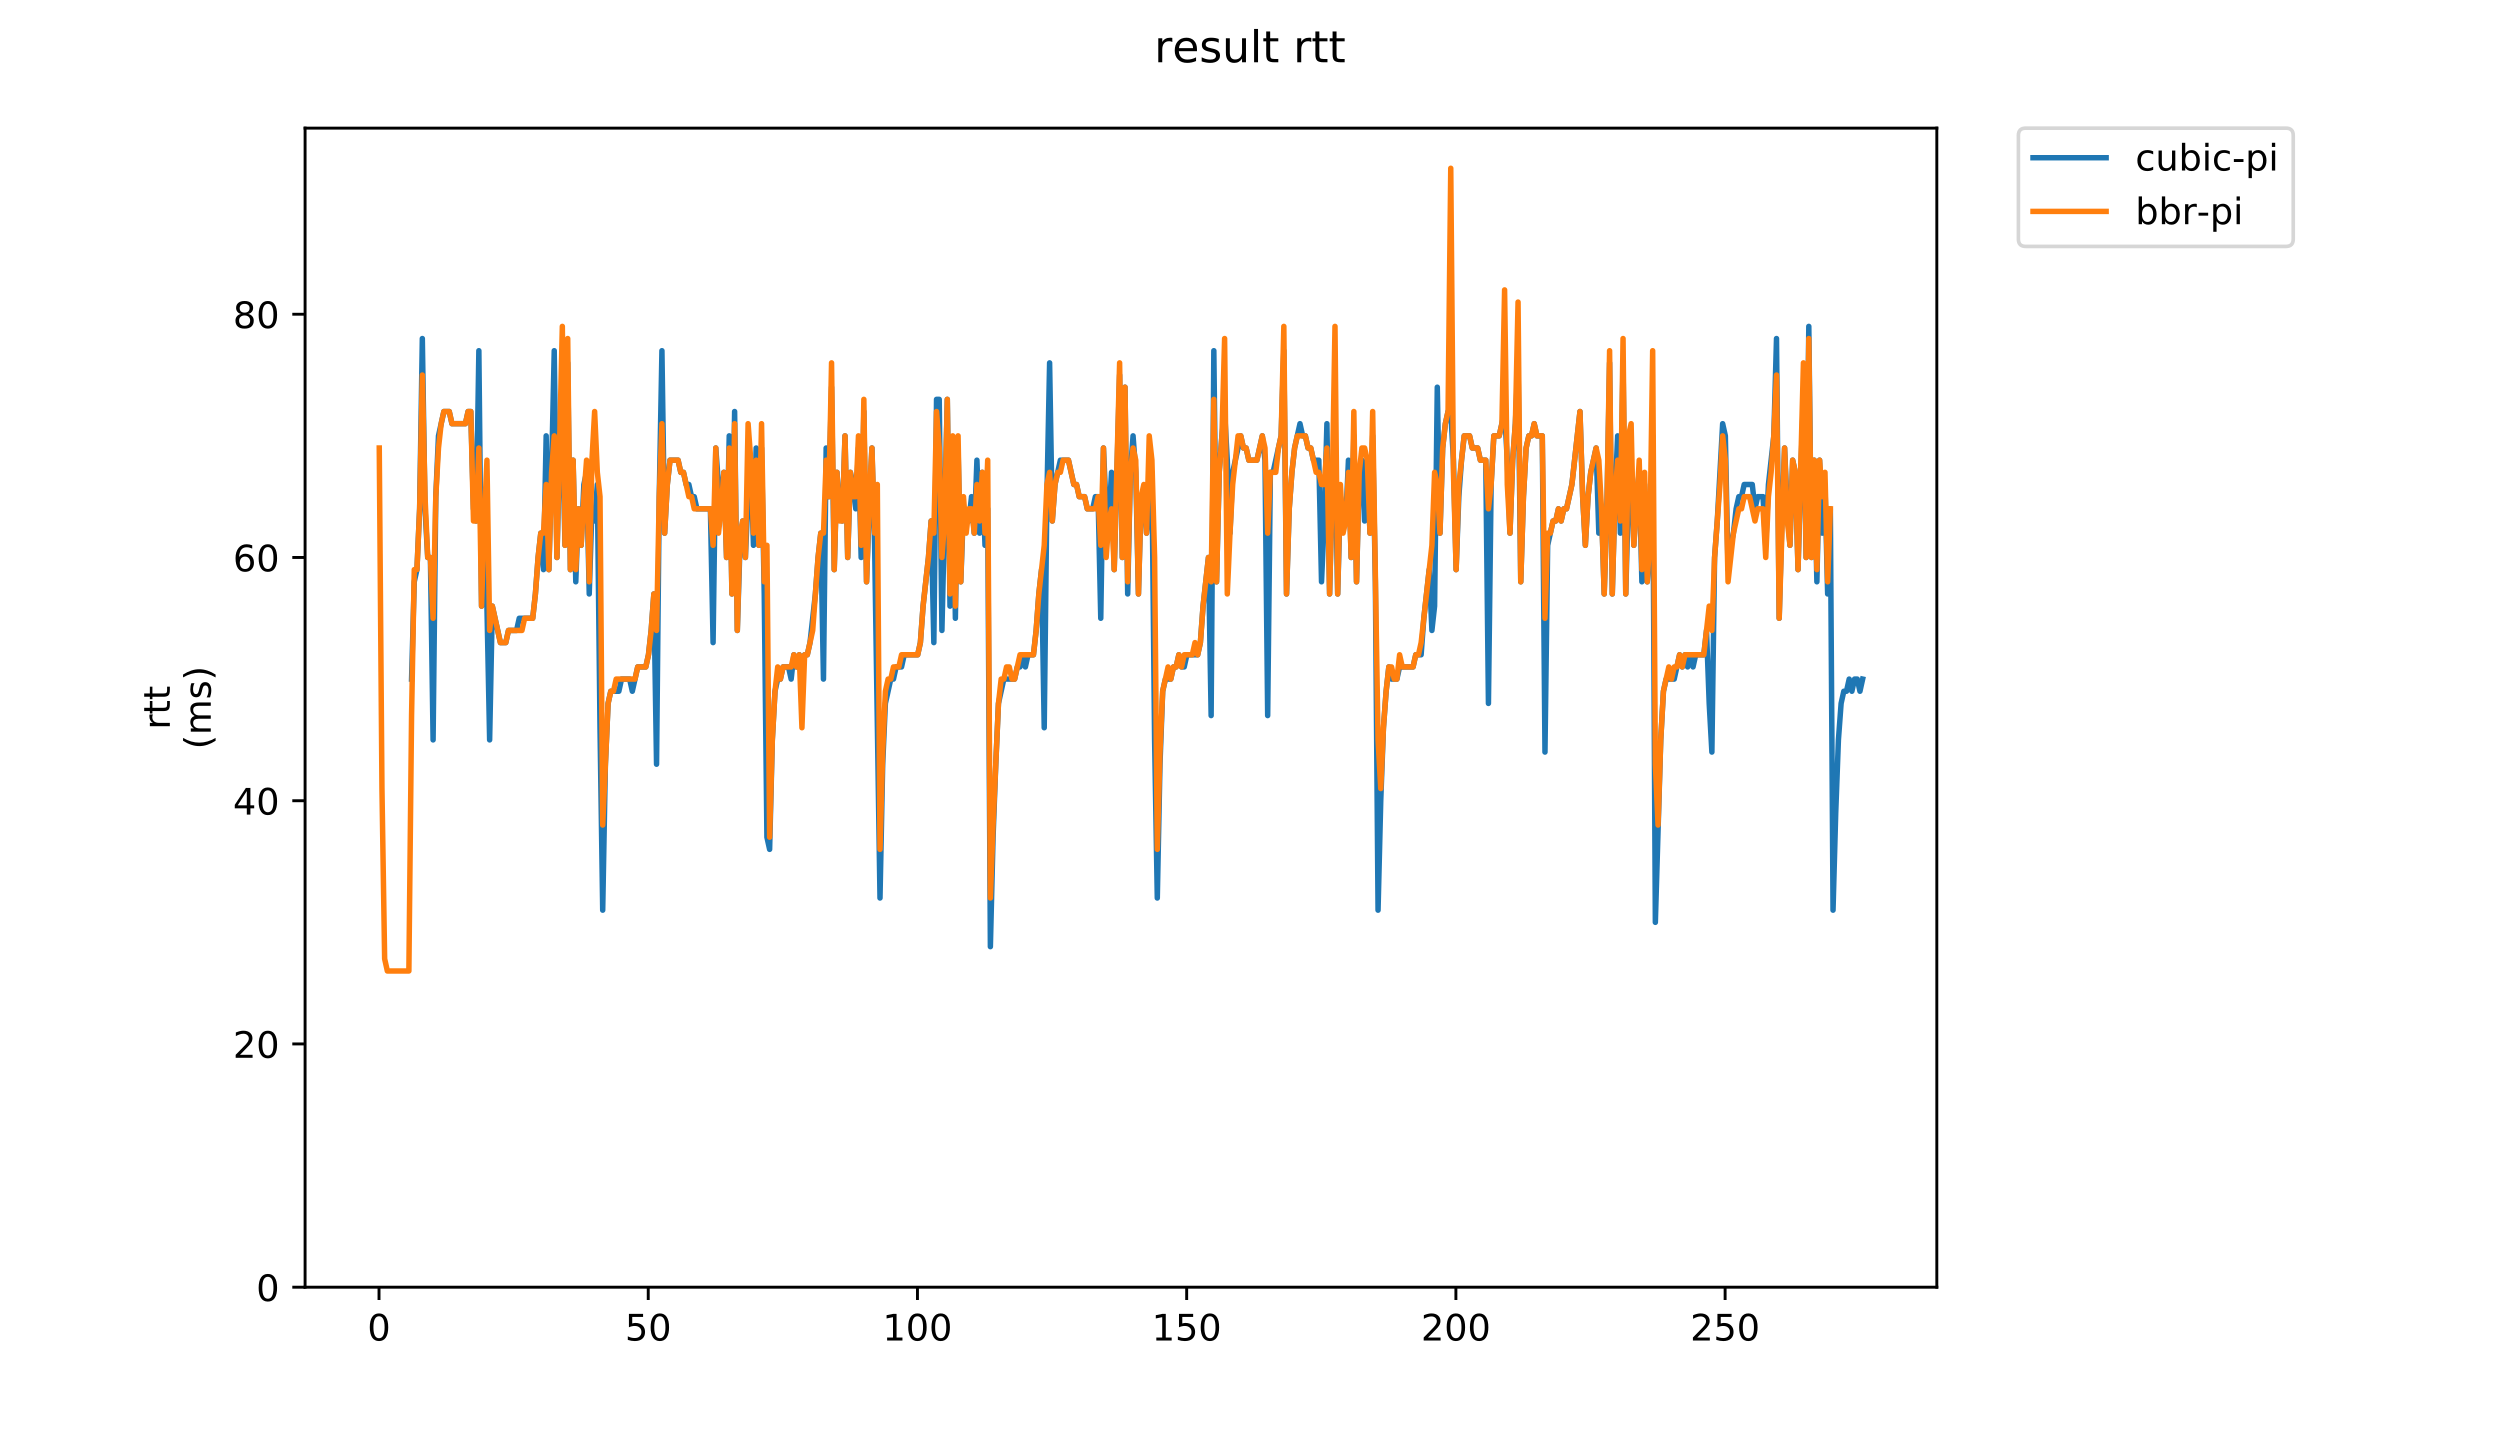 <?xml version="1.0" encoding="utf-8" standalone="no"?>
<!DOCTYPE svg PUBLIC "-//W3C//DTD SVG 1.1//EN"
  "http://www.w3.org/Graphics/SVG/1.1/DTD/svg11.dtd">
<!-- Created with matplotlib (https://matplotlib.org/) -->
<svg height="396pt" version="1.1" viewBox="0 0 684 396" width="684pt" xmlns="http://www.w3.org/2000/svg" xmlns:xlink="http://www.w3.org/1999/xlink">
 <defs>
  <style type="text/css">
*{stroke-linecap:butt;stroke-linejoin:round;}
  </style>
 </defs>
 <g id="figure_1">
  <g id="patch_1">
   <path d="M 0 396 
L 684 396 
L 684 0 
L 0 0 
z
" style="fill:#ffffff;"/>
  </g>
  <g id="axes_1">
   <g id="patch_2">
    <path d="M 83.472 352.174 
L 529.913 352.174 
L 529.913 35.062 
L 83.472 35.062 
z
" style="fill:#ffffff;"/>
   </g>
   <g id="matplotlib.axis_1">
    <g id="xtick_1">
     <g id="line2d_1">
      <defs>
       <path d="M 0 0 
L 0 3.5 
" id="mae4fe74274" style="stroke:#000000;stroke-width:0.8;"/>
      </defs>
      <g>
       <use style="stroke:#000000;stroke-width:0.8;" x="103.699" xlink:href="#mae4fe74274" y="352.174"/>
      </g>
     </g>
     <g id="text_1">
      <!-- 0 -->
      <defs>
       <path d="M 31.781 66.406 
Q 24.172 66.406 20.328 58.906 
Q 16.5 51.422 16.5 36.375 
Q 16.5 21.391 20.328 13.891 
Q 24.172 6.391 31.781 6.391 
Q 39.453 6.391 43.281 13.891 
Q 47.125 21.391 47.125 36.375 
Q 47.125 51.422 43.281 58.906 
Q 39.453 66.406 31.781 66.406 
z
M 31.781 74.219 
Q 44.047 74.219 50.516 64.516 
Q 56.984 54.828 56.984 36.375 
Q 56.984 17.969 50.516 8.266 
Q 44.047 -1.422 31.781 -1.422 
Q 19.531 -1.422 13.062 8.266 
Q 6.594 17.969 6.594 36.375 
Q 6.594 54.828 13.062 64.516 
Q 19.531 74.219 31.781 74.219 
z
" id="DejaVuSans-48"/>
      </defs>
      <g transform="translate(100.518 366.773)scale(0.1 -0.1)">
       <use xlink:href="#DejaVuSans-48"/>
      </g>
     </g>
    </g>
    <g id="xtick_2">
     <g id="line2d_2">
      <g>
       <use style="stroke:#000000;stroke-width:0.8;" x="177.357" xlink:href="#mae4fe74274" y="352.174"/>
      </g>
     </g>
     <g id="text_2">
      <!-- 50 -->
      <defs>
       <path d="M 10.797 72.906 
L 49.516 72.906 
L 49.516 64.594 
L 19.828 64.594 
L 19.828 46.734 
Q 21.969 47.469 24.109 47.828 
Q 26.266 48.188 28.422 48.188 
Q 40.625 48.188 47.75 41.5 
Q 54.891 34.812 54.891 23.391 
Q 54.891 11.625 47.562 5.094 
Q 40.234 -1.422 26.906 -1.422 
Q 22.312 -1.422 17.547 -0.641 
Q 12.797 0.141 7.719 1.703 
L 7.719 11.625 
Q 12.109 9.234 16.797 8.062 
Q 21.484 6.891 26.703 6.891 
Q 35.156 6.891 40.078 11.328 
Q 45.016 15.766 45.016 23.391 
Q 45.016 31 40.078 35.438 
Q 35.156 39.891 26.703 39.891 
Q 22.75 39.891 18.812 39.016 
Q 14.891 38.141 10.797 36.281 
z
" id="DejaVuSans-53"/>
      </defs>
      <g transform="translate(170.995 366.773)scale(0.1 -0.1)">
       <use xlink:href="#DejaVuSans-53"/>
       <use x="63.623" xlink:href="#DejaVuSans-48"/>
      </g>
     </g>
    </g>
    <g id="xtick_3">
     <g id="line2d_3">
      <g>
       <use style="stroke:#000000;stroke-width:0.8;" x="251.016" xlink:href="#mae4fe74274" y="352.174"/>
      </g>
     </g>
     <g id="text_3">
      <!-- 100 -->
      <defs>
       <path d="M 12.406 8.297 
L 28.516 8.297 
L 28.516 63.922 
L 10.984 60.406 
L 10.984 69.391 
L 28.422 72.906 
L 38.281 72.906 
L 38.281 8.297 
L 54.391 8.297 
L 54.391 0 
L 12.406 0 
z
" id="DejaVuSans-49"/>
      </defs>
      <g transform="translate(241.472 366.773)scale(0.1 -0.1)">
       <use xlink:href="#DejaVuSans-49"/>
       <use x="63.623" xlink:href="#DejaVuSans-48"/>
       <use x="127.246" xlink:href="#DejaVuSans-48"/>
      </g>
     </g>
    </g>
    <g id="xtick_4">
     <g id="line2d_4">
      <g>
       <use style="stroke:#000000;stroke-width:0.8;" x="324.674" xlink:href="#mae4fe74274" y="352.174"/>
      </g>
     </g>
     <g id="text_4">
      <!-- 150 -->
      <g transform="translate(315.13 366.773)scale(0.1 -0.1)">
       <use xlink:href="#DejaVuSans-49"/>
       <use x="63.623" xlink:href="#DejaVuSans-53"/>
       <use x="127.246" xlink:href="#DejaVuSans-48"/>
      </g>
     </g>
    </g>
    <g id="xtick_5">
     <g id="line2d_5">
      <g>
       <use style="stroke:#000000;stroke-width:0.8;" x="398.333" xlink:href="#mae4fe74274" y="352.174"/>
      </g>
     </g>
     <g id="text_5">
      <!-- 200 -->
      <defs>
       <path d="M 19.188 8.297 
L 53.609 8.297 
L 53.609 0 
L 7.328 0 
L 7.328 8.297 
Q 12.938 14.109 22.625 23.891 
Q 32.328 33.688 34.812 36.531 
Q 39.547 41.844 41.422 45.531 
Q 43.312 49.219 43.312 52.781 
Q 43.312 58.594 39.234 62.25 
Q 35.156 65.922 28.609 65.922 
Q 23.969 65.922 18.812 64.312 
Q 13.672 62.703 7.812 59.422 
L 7.812 69.391 
Q 13.766 71.781 18.938 73 
Q 24.125 74.219 28.422 74.219 
Q 39.75 74.219 46.484 68.547 
Q 53.219 62.891 53.219 53.422 
Q 53.219 48.922 51.531 44.891 
Q 49.859 40.875 45.406 35.406 
Q 44.188 33.984 37.641 27.219 
Q 31.109 20.453 19.188 8.297 
z
" id="DejaVuSans-50"/>
      </defs>
      <g transform="translate(388.789 366.773)scale(0.1 -0.1)">
       <use xlink:href="#DejaVuSans-50"/>
       <use x="63.623" xlink:href="#DejaVuSans-48"/>
       <use x="127.246" xlink:href="#DejaVuSans-48"/>
      </g>
     </g>
    </g>
    <g id="xtick_6">
     <g id="line2d_6">
      <g>
       <use style="stroke:#000000;stroke-width:0.8;" x="471.991" xlink:href="#mae4fe74274" y="352.174"/>
      </g>
     </g>
     <g id="text_6">
      <!-- 250 -->
      <g transform="translate(462.447 366.773)scale(0.1 -0.1)">
       <use xlink:href="#DejaVuSans-50"/>
       <use x="63.623" xlink:href="#DejaVuSans-53"/>
       <use x="127.246" xlink:href="#DejaVuSans-48"/>
      </g>
     </g>
    </g>
   </g>
   <g id="matplotlib.axis_2">
    <g id="ytick_1">
     <g id="line2d_7">
      <defs>
       <path d="M 0 0 
L -3.5 0 
" id="m8445b4bac5" style="stroke:#000000;stroke-width:0.8;"/>
      </defs>
      <g>
       <use style="stroke:#000000;stroke-width:0.8;" x="83.472" xlink:href="#m8445b4bac5" y="352.174"/>
      </g>
     </g>
     <g id="text_7">
      <!-- 0 -->
      <g transform="translate(70.11 355.973)scale(0.1 -0.1)">
       <use xlink:href="#DejaVuSans-48"/>
      </g>
     </g>
    </g>
    <g id="ytick_2">
     <g id="line2d_8">
      <g>
       <use style="stroke:#000000;stroke-width:0.8;" x="83.472" xlink:href="#m8445b4bac5" y="285.624"/>
      </g>
     </g>
     <g id="text_8">
      <!-- 20 -->
      <g transform="translate(63.747 289.423)scale(0.1 -0.1)">
       <use xlink:href="#DejaVuSans-50"/>
       <use x="63.623" xlink:href="#DejaVuSans-48"/>
      </g>
     </g>
    </g>
    <g id="ytick_3">
     <g id="line2d_9">
      <g>
       <use style="stroke:#000000;stroke-width:0.8;" x="83.472" xlink:href="#m8445b4bac5" y="219.074"/>
      </g>
     </g>
     <g id="text_9">
      <!-- 40 -->
      <defs>
       <path d="M 37.797 64.312 
L 12.891 25.391 
L 37.797 25.391 
z
M 35.203 72.906 
L 47.609 72.906 
L 47.609 25.391 
L 58.016 25.391 
L 58.016 17.188 
L 47.609 17.188 
L 47.609 0 
L 37.797 0 
L 37.797 17.188 
L 4.891 17.188 
L 4.891 26.703 
z
" id="DejaVuSans-52"/>
      </defs>
      <g transform="translate(63.747 222.873)scale(0.1 -0.1)">
       <use xlink:href="#DejaVuSans-52"/>
       <use x="63.623" xlink:href="#DejaVuSans-48"/>
      </g>
     </g>
    </g>
    <g id="ytick_4">
     <g id="line2d_10">
      <g>
       <use style="stroke:#000000;stroke-width:0.8;" x="83.472" xlink:href="#m8445b4bac5" y="152.524"/>
      </g>
     </g>
     <g id="text_10">
      <!-- 60 -->
      <defs>
       <path d="M 33.016 40.375 
Q 26.375 40.375 22.484 35.828 
Q 18.609 31.297 18.609 23.391 
Q 18.609 15.531 22.484 10.953 
Q 26.375 6.391 33.016 6.391 
Q 39.656 6.391 43.531 10.953 
Q 47.406 15.531 47.406 23.391 
Q 47.406 31.297 43.531 35.828 
Q 39.656 40.375 33.016 40.375 
z
M 52.594 71.297 
L 52.594 62.312 
Q 48.875 64.062 45.094 64.984 
Q 41.312 65.922 37.594 65.922 
Q 27.828 65.922 22.672 59.328 
Q 17.531 52.734 16.797 39.406 
Q 19.672 43.656 24.016 45.922 
Q 28.375 48.188 33.594 48.188 
Q 44.578 48.188 50.953 41.516 
Q 57.328 34.859 57.328 23.391 
Q 57.328 12.156 50.688 5.359 
Q 44.047 -1.422 33.016 -1.422 
Q 20.359 -1.422 13.672 8.266 
Q 6.984 17.969 6.984 36.375 
Q 6.984 53.656 15.188 63.938 
Q 23.391 74.219 37.203 74.219 
Q 40.922 74.219 44.703 73.484 
Q 48.484 72.75 52.594 71.297 
z
" id="DejaVuSans-54"/>
      </defs>
      <g transform="translate(63.747 156.323)scale(0.1 -0.1)">
       <use xlink:href="#DejaVuSans-54"/>
       <use x="63.623" xlink:href="#DejaVuSans-48"/>
      </g>
     </g>
    </g>
    <g id="ytick_5">
     <g id="line2d_11">
      <g>
       <use style="stroke:#000000;stroke-width:0.8;" x="83.472" xlink:href="#m8445b4bac5" y="85.973"/>
      </g>
     </g>
     <g id="text_11">
      <!-- 80 -->
      <defs>
       <path d="M 31.781 34.625 
Q 24.75 34.625 20.719 30.859 
Q 16.703 27.094 16.703 20.516 
Q 16.703 13.922 20.719 10.156 
Q 24.75 6.391 31.781 6.391 
Q 38.812 6.391 42.859 10.172 
Q 46.922 13.969 46.922 20.516 
Q 46.922 27.094 42.891 30.859 
Q 38.875 34.625 31.781 34.625 
z
M 21.922 38.812 
Q 15.578 40.375 12.031 44.719 
Q 8.5 49.078 8.5 55.328 
Q 8.5 64.062 14.719 69.141 
Q 20.953 74.219 31.781 74.219 
Q 42.672 74.219 48.875 69.141 
Q 55.078 64.062 55.078 55.328 
Q 55.078 49.078 51.531 44.719 
Q 48 40.375 41.703 38.812 
Q 48.828 37.156 52.797 32.312 
Q 56.781 27.484 56.781 20.516 
Q 56.781 9.906 50.312 4.234 
Q 43.844 -1.422 31.781 -1.422 
Q 19.734 -1.422 13.25 4.234 
Q 6.781 9.906 6.781 20.516 
Q 6.781 27.484 10.781 32.312 
Q 14.797 37.156 21.922 38.812 
z
M 18.312 54.391 
Q 18.312 48.734 21.844 45.562 
Q 25.391 42.391 31.781 42.391 
Q 38.141 42.391 41.719 45.562 
Q 45.312 48.734 45.312 54.391 
Q 45.312 60.062 41.719 63.234 
Q 38.141 66.406 31.781 66.406 
Q 25.391 66.406 21.844 63.234 
Q 18.312 60.062 18.312 54.391 
z
" id="DejaVuSans-56"/>
      </defs>
      <g transform="translate(63.747 89.773)scale(0.1 -0.1)">
       <use xlink:href="#DejaVuSans-56"/>
       <use x="63.623" xlink:href="#DejaVuSans-48"/>
      </g>
     </g>
    </g>
    <g id="text_12">
     <!-- rtt -->
     <defs>
      <path d="M 41.109 46.297 
Q 39.594 47.172 37.812 47.578 
Q 36.031 48 33.891 48 
Q 26.266 48 22.188 43.047 
Q 18.109 38.094 18.109 28.812 
L 18.109 0 
L 9.078 0 
L 9.078 54.688 
L 18.109 54.688 
L 18.109 46.188 
Q 20.953 51.172 25.484 53.578 
Q 30.031 56 36.531 56 
Q 37.453 56 38.578 55.875 
Q 39.703 55.766 41.062 55.516 
z
" id="DejaVuSans-114"/>
      <path d="M 18.312 70.219 
L 18.312 54.688 
L 36.812 54.688 
L 36.812 47.703 
L 18.312 47.703 
L 18.312 18.016 
Q 18.312 11.328 20.141 9.422 
Q 21.969 7.516 27.594 7.516 
L 36.812 7.516 
L 36.812 0 
L 27.594 0 
Q 17.188 0 13.234 3.875 
Q 9.281 7.766 9.281 18.016 
L 9.281 47.703 
L 2.688 47.703 
L 2.688 54.688 
L 9.281 54.688 
L 9.281 70.219 
z
" id="DejaVuSans-116"/>
     </defs>
     <g transform="translate(46.47 199.594)rotate(-90)scale(0.1 -0.1)">
      <use xlink:href="#DejaVuSans-114"/>
      <use x="41.113" xlink:href="#DejaVuSans-116"/>
      <use x="80.322" xlink:href="#DejaVuSans-116"/>
     </g>
     <!-- (ms) -->
     <defs>
      <path d="M 31 75.875 
Q 24.469 64.656 21.281 53.656 
Q 18.109 42.672 18.109 31.391 
Q 18.109 20.125 21.312 9.062 
Q 24.516 -2 31 -13.188 
L 23.188 -13.188 
Q 15.875 -1.703 12.234 9.375 
Q 8.594 20.453 8.594 31.391 
Q 8.594 42.281 12.203 53.312 
Q 15.828 64.359 23.188 75.875 
z
" id="DejaVuSans-40"/>
      <path d="M 52 44.188 
Q 55.375 50.25 60.062 53.125 
Q 64.75 56 71.094 56 
Q 79.641 56 84.281 50.016 
Q 88.922 44.047 88.922 33.016 
L 88.922 0 
L 79.891 0 
L 79.891 32.719 
Q 79.891 40.578 77.094 44.375 
Q 74.312 48.188 68.609 48.188 
Q 61.625 48.188 57.562 43.547 
Q 53.516 38.922 53.516 30.906 
L 53.516 0 
L 44.484 0 
L 44.484 32.719 
Q 44.484 40.625 41.703 44.406 
Q 38.922 48.188 33.109 48.188 
Q 26.219 48.188 22.156 43.531 
Q 18.109 38.875 18.109 30.906 
L 18.109 0 
L 9.078 0 
L 9.078 54.688 
L 18.109 54.688 
L 18.109 46.188 
Q 21.188 51.219 25.484 53.609 
Q 29.781 56 35.688 56 
Q 41.656 56 45.828 52.969 
Q 50 49.953 52 44.188 
z
" id="DejaVuSans-109"/>
      <path d="M 44.281 53.078 
L 44.281 44.578 
Q 40.484 46.531 36.375 47.5 
Q 32.281 48.484 27.875 48.484 
Q 21.188 48.484 17.844 46.438 
Q 14.5 44.391 14.5 40.281 
Q 14.5 37.156 16.891 35.375 
Q 19.281 33.594 26.516 31.984 
L 29.594 31.297 
Q 39.156 29.25 43.188 25.516 
Q 47.219 21.781 47.219 15.094 
Q 47.219 7.469 41.188 3.016 
Q 35.156 -1.422 24.609 -1.422 
Q 20.219 -1.422 15.453 -0.562 
Q 10.688 0.297 5.422 2 
L 5.422 11.281 
Q 10.406 8.688 15.234 7.391 
Q 20.062 6.109 24.812 6.109 
Q 31.156 6.109 34.562 8.281 
Q 37.984 10.453 37.984 14.406 
Q 37.984 18.062 35.516 20.016 
Q 33.062 21.969 24.703 23.781 
L 21.578 24.516 
Q 13.234 26.266 9.516 29.906 
Q 5.812 33.547 5.812 39.891 
Q 5.812 47.609 11.281 51.797 
Q 16.75 56 26.812 56 
Q 31.781 56 36.172 55.266 
Q 40.578 54.547 44.281 53.078 
z
" id="DejaVuSans-115"/>
      <path d="M 8.016 75.875 
L 15.828 75.875 
Q 23.141 64.359 26.781 53.312 
Q 30.422 42.281 30.422 31.391 
Q 30.422 20.453 26.781 9.375 
Q 23.141 -1.703 15.828 -13.188 
L 8.016 -13.188 
Q 14.5 -2 17.703 9.062 
Q 20.906 20.125 20.906 31.391 
Q 20.906 42.672 17.703 53.656 
Q 14.5 64.656 8.016 75.875 
z
" id="DejaVuSans-41"/>
     </defs>
     <g transform="translate(57.668 204.995)rotate(-90)scale(0.1 -0.1)">
      <use xlink:href="#DejaVuSans-40"/>
      <use x="39.014" xlink:href="#DejaVuSans-109"/>
      <use x="136.426" xlink:href="#DejaVuSans-115"/>
      <use x="188.525" xlink:href="#DejaVuSans-41"/>
     </g>
    </g>
   </g>
   <g id="line2d_12">
    <path clip-path="url(#p3b9871821c)" d="M 112.601 185.799 
L 113.338 159.179 
L 114.074 155.851 
L 114.811 139.214 
L 115.548 92.628 
L 116.284 139.214 
L 117.021 152.524 
L 117.757 152.524 
L 118.494 202.436 
L 119.23 135.886 
L 119.967 119.248 
L 121.44 112.593 
L 122.913 112.593 
L 123.65 115.921 
L 127.333 115.921 
L 128.069 112.593 
L 128.806 112.593 
L 129.543 139.214 
L 130.279 142.541 
L 131.016 95.956 
L 131.752 165.834 
L 132.489 142.541 
L 133.226 165.834 
L 133.962 202.436 
L 134.699 165.834 
L 136.908 175.816 
L 138.382 175.816 
L 139.118 172.489 
L 141.328 172.489 
L 142.065 169.161 
L 145.747 169.161 
L 146.484 162.506 
L 147.221 152.524 
L 147.957 145.869 
L 148.694 155.851 
L 149.43 119.248 
L 150.167 155.851 
L 150.904 129.231 
L 151.64 95.956 
L 152.377 152.524 
L 153.113 122.576 
L 153.85 115.921 
L 154.586 149.196 
L 155.323 99.283 
L 156.06 155.851 
L 156.796 125.904 
L 157.533 159.179 
L 158.269 139.214 
L 159.006 149.196 
L 159.743 132.559 
L 160.479 129.231 
L 161.216 162.506 
L 161.952 139.214 
L 162.689 142.541 
L 163.425 132.559 
L 164.162 199.109 
L 164.899 249.021 
L 165.635 209.091 
L 166.372 192.454 
L 167.108 189.126 
L 169.318 189.126 
L 170.055 185.799 
L 172.265 185.799 
L 173.001 189.126 
L 174.474 182.471 
L 176.684 182.471 
L 177.421 179.144 
L 178.157 172.489 
L 178.894 162.506 
L 179.63 209.091 
L 180.367 135.886 
L 181.104 95.956 
L 181.84 145.869 
L 182.577 132.559 
L 183.313 125.904 
L 185.523 125.904 
L 186.26 129.231 
L 186.996 129.231 
L 187.733 132.559 
L 188.469 132.559 
L 189.206 135.886 
L 189.943 135.886 
L 190.679 139.214 
L 194.362 139.214 
L 195.099 175.816 
L 195.835 122.576 
L 196.572 132.559 
L 197.308 139.214 
L 198.045 129.231 
L 198.782 152.524 
L 199.518 119.248 
L 200.255 162.506 
L 200.991 112.593 
L 201.728 172.489 
L 202.464 149.196 
L 203.201 142.541 
L 203.938 152.524 
L 204.674 135.886 
L 205.411 125.904 
L 206.147 149.196 
L 206.884 122.576 
L 207.621 149.196 
L 208.357 122.576 
L 209.094 162.506 
L 209.83 229.056 
L 210.567 232.384 
L 211.303 202.436 
L 212.04 189.126 
L 212.777 185.799 
L 213.513 185.799 
L 214.25 182.471 
L 215.723 182.471 
L 216.46 185.799 
L 217.196 179.144 
L 217.933 182.471 
L 218.669 179.144 
L 219.406 182.471 
L 220.143 179.144 
L 220.879 179.144 
L 221.616 175.816 
L 223.089 162.506 
L 223.825 152.524 
L 224.562 145.869 
L 225.299 185.799 
L 226.035 122.576 
L 226.772 135.886 
L 227.508 105.938 
L 228.245 155.851 
L 228.982 129.231 
L 229.718 139.214 
L 230.455 142.541 
L 231.191 119.248 
L 231.928 152.524 
L 232.664 129.231 
L 233.401 132.559 
L 234.138 139.214 
L 234.874 122.576 
L 235.611 152.524 
L 236.347 112.593 
L 237.084 159.179 
L 237.821 139.214 
L 238.557 122.576 
L 239.294 149.196 
L 240.767 245.694 
L 241.503 209.091 
L 242.24 192.454 
L 243.713 185.799 
L 244.45 185.799 
L 245.186 182.471 
L 246.66 182.471 
L 247.396 179.144 
L 251.079 179.144 
L 251.816 175.816 
L 252.552 165.834 
L 254.025 152.524 
L 254.762 142.541 
L 255.499 175.816 
L 256.235 109.266 
L 256.972 109.266 
L 257.708 172.489 
L 259.181 109.266 
L 259.918 165.834 
L 260.655 122.576 
L 261.391 169.161 
L 262.128 122.576 
L 262.864 159.179 
L 263.601 139.214 
L 264.338 142.541 
L 265.074 142.541 
L 265.811 135.886 
L 266.547 145.869 
L 267.284 125.904 
L 268.02 145.869 
L 268.757 129.231 
L 269.494 149.196 
L 270.23 139.214 
L 270.967 259.004 
L 271.703 229.056 
L 272.44 209.091 
L 273.177 192.454 
L 274.65 185.799 
L 277.596 185.799 
L 278.333 182.471 
L 279.069 182.471 
L 279.806 179.144 
L 280.542 182.471 
L 281.279 179.144 
L 282.752 179.144 
L 283.489 172.489 
L 284.225 162.506 
L 284.962 155.851 
L 285.699 199.109 
L 286.435 135.886 
L 287.172 99.283 
L 287.908 142.541 
L 288.645 132.559 
L 290.118 125.904 
L 292.328 125.904 
L 293.801 132.559 
L 294.538 132.559 
L 295.274 135.886 
L 296.747 135.886 
L 297.484 139.214 
L 298.957 139.214 
L 299.694 135.886 
L 300.43 135.886 
L 301.167 169.161 
L 301.903 122.576 
L 302.64 139.214 
L 303.377 142.541 
L 304.113 129.231 
L 304.85 155.851 
L 306.323 102.611 
L 307.059 152.524 
L 307.796 105.938 
L 308.533 162.506 
L 309.269 129.231 
L 310.006 119.248 
L 310.742 129.231 
L 311.479 162.506 
L 312.216 135.886 
L 312.952 135.886 
L 313.689 145.869 
L 314.425 139.214 
L 315.162 129.231 
L 315.898 202.436 
L 316.635 245.694 
L 317.372 209.091 
L 318.108 189.126 
L 318.845 185.799 
L 320.318 185.799 
L 321.055 182.471 
L 321.791 182.471 
L 322.528 179.144 
L 323.264 182.471 
L 324.001 182.471 
L 324.738 179.144 
L 327.684 179.144 
L 328.42 175.816 
L 329.157 165.834 
L 330.63 152.524 
L 331.367 195.781 
L 332.103 95.956 
L 332.84 159.179 
L 333.577 129.231 
L 334.313 119.248 
L 335.05 112.593 
L 335.786 125.904 
L 336.523 145.869 
L 337.259 129.231 
L 339.469 119.248 
L 340.206 122.576 
L 340.942 122.576 
L 341.679 125.904 
L 343.889 125.904 
L 345.362 119.248 
L 346.098 125.904 
L 346.835 195.781 
L 347.572 129.231 
L 348.308 129.231 
L 350.518 119.248 
L 351.255 95.956 
L 351.991 162.506 
L 352.728 139.214 
L 353.464 129.231 
L 354.201 122.576 
L 355.674 115.921 
L 356.411 119.248 
L 357.147 119.248 
L 357.884 122.576 
L 358.62 122.576 
L 359.357 125.904 
L 360.83 125.904 
L 361.567 159.179 
L 362.303 142.541 
L 363.04 115.921 
L 363.776 162.506 
L 364.513 132.559 
L 365.25 122.576 
L 365.986 162.506 
L 366.723 135.886 
L 368.196 142.541 
L 368.933 125.904 
L 369.669 152.524 
L 370.406 119.248 
L 371.142 159.179 
L 371.879 129.231 
L 372.615 125.904 
L 373.352 142.541 
L 374.089 125.904 
L 374.825 145.869 
L 375.562 119.248 
L 376.298 159.179 
L 377.035 249.021 
L 377.772 219.074 
L 378.508 199.109 
L 379.245 189.126 
L 379.981 182.471 
L 380.718 185.799 
L 382.191 185.799 
L 382.928 182.471 
L 386.611 182.471 
L 387.347 179.144 
L 388.82 179.144 
L 389.557 169.161 
L 391.03 155.851 
L 391.767 172.489 
L 392.503 165.834 
L 393.24 105.938 
L 393.976 145.869 
L 394.713 122.576 
L 395.45 115.921 
L 396.186 112.593 
L 396.923 112.593 
L 397.659 125.904 
L 398.396 155.851 
L 399.133 135.886 
L 399.869 125.904 
L 400.606 119.248 
L 402.079 119.248 
L 402.815 122.576 
L 404.289 122.576 
L 405.025 125.904 
L 406.498 125.904 
L 407.235 192.454 
L 407.972 132.559 
L 408.708 119.248 
L 410.181 119.248 
L 411.654 112.593 
L 412.391 125.904 
L 413.128 145.869 
L 413.864 125.904 
L 414.601 115.921 
L 415.337 99.283 
L 416.074 159.179 
L 416.811 135.886 
L 417.547 122.576 
L 418.284 119.248 
L 419.02 119.248 
L 419.757 115.921 
L 420.493 119.248 
L 421.967 119.248 
L 422.703 205.764 
L 423.44 149.196 
L 424.913 142.541 
L 425.65 142.541 
L 426.386 139.214 
L 427.123 142.541 
L 427.859 139.214 
L 428.596 139.214 
L 430.069 132.559 
L 432.279 112.593 
L 433.015 135.886 
L 433.752 149.196 
L 434.489 135.886 
L 435.225 129.231 
L 436.698 122.576 
L 437.435 145.869 
L 438.172 139.214 
L 438.908 162.506 
L 439.645 139.214 
L 440.381 99.283 
L 441.118 162.506 
L 441.854 135.886 
L 442.591 119.248 
L 443.328 145.869 
L 444.064 99.283 
L 444.801 162.506 
L 445.537 135.886 
L 446.274 125.904 
L 447.011 149.196 
L 447.747 135.886 
L 448.484 129.231 
L 449.22 159.179 
L 449.957 132.559 
L 450.693 159.179 
L 451.43 149.196 
L 452.167 119.248 
L 452.903 252.349 
L 454.376 202.436 
L 455.113 189.126 
L 455.85 185.799 
L 458.059 185.799 
L 459.532 179.144 
L 460.269 182.471 
L 461.006 179.144 
L 461.742 182.471 
L 462.479 179.144 
L 463.215 182.471 
L 463.952 179.144 
L 466.162 179.144 
L 466.898 172.489 
L 467.635 192.454 
L 468.371 205.764 
L 469.108 152.524 
L 469.845 142.541 
L 471.318 115.921 
L 472.054 119.248 
L 472.791 155.851 
L 473.528 149.196 
L 474.264 145.869 
L 475.001 139.214 
L 475.737 135.886 
L 476.474 135.886 
L 477.21 132.559 
L 479.42 132.559 
L 480.157 139.214 
L 480.893 135.886 
L 482.367 135.886 
L 483.103 149.196 
L 483.84 132.559 
L 485.313 119.248 
L 486.05 92.628 
L 486.786 169.161 
L 487.523 142.541 
L 488.259 122.576 
L 488.996 139.214 
L 489.732 149.196 
L 490.469 125.904 
L 491.206 129.231 
L 491.942 155.851 
L 492.679 129.231 
L 493.415 109.266 
L 494.152 152.524 
L 494.889 89.301 
L 495.625 152.524 
L 496.362 125.904 
L 497.098 159.179 
L 497.835 125.904 
L 498.571 145.869 
L 499.308 132.559 
L 500.045 162.506 
L 500.781 139.214 
L 501.518 249.021 
L 502.254 222.401 
L 502.991 202.436 
L 503.728 192.454 
L 504.464 189.126 
L 505.201 189.126 
L 505.937 185.799 
L 506.674 189.126 
L 507.41 185.799 
L 508.147 185.799 
L 508.884 189.126 
L 509.62 185.799 
L 509.62 185.799 
" style="fill:none;stroke:#1f77b4;stroke-linecap:square;stroke-width:1.5;"/>
   </g>
   <g id="line2d_13">
    <path clip-path="url(#p3b9871821c)" d="M 103.765 122.576 
L 104.502 215.746 
L 105.238 262.331 
L 105.975 265.659 
L 111.868 265.659 
L 112.604 195.781 
L 113.341 155.851 
L 114.077 155.851 
L 114.814 139.214 
L 115.55 102.611 
L 116.287 135.886 
L 117.024 152.524 
L 117.76 152.524 
L 118.497 169.161 
L 119.233 135.886 
L 119.97 122.576 
L 120.707 115.921 
L 121.443 112.593 
L 122.916 112.593 
L 123.653 115.921 
L 127.336 115.921 
L 128.072 112.593 
L 128.809 112.593 
L 129.546 142.541 
L 130.282 142.541 
L 131.019 122.576 
L 131.755 165.834 
L 132.492 142.541 
L 133.228 125.904 
L 133.965 172.489 
L 134.702 165.834 
L 136.911 175.816 
L 138.385 175.816 
L 139.121 172.489 
L 142.804 172.489 
L 143.541 169.161 
L 145.75 169.161 
L 146.487 162.506 
L 147.224 152.524 
L 147.96 145.869 
L 148.697 145.869 
L 149.433 132.559 
L 150.17 155.851 
L 150.907 129.231 
L 151.643 119.248 
L 152.38 152.524 
L 153.853 89.301 
L 154.589 149.196 
L 155.326 92.628 
L 156.063 155.851 
L 156.799 125.904 
L 157.536 155.851 
L 158.272 139.214 
L 159.009 149.196 
L 159.746 135.886 
L 160.482 125.904 
L 161.219 159.179 
L 161.955 125.904 
L 162.692 112.593 
L 163.428 129.231 
L 164.165 135.886 
L 164.902 225.729 
L 166.375 192.454 
L 167.111 189.126 
L 167.848 189.126 
L 168.585 185.799 
L 173.741 185.799 
L 174.477 182.471 
L 176.687 182.471 
L 177.424 179.144 
L 178.16 172.489 
L 178.897 162.506 
L 179.633 172.489 
L 180.37 135.886 
L 181.106 115.921 
L 181.843 145.869 
L 182.58 132.559 
L 183.316 125.904 
L 185.526 125.904 
L 186.263 129.231 
L 186.999 129.231 
L 188.472 135.886 
L 189.209 135.886 
L 189.945 139.214 
L 194.365 139.214 
L 195.102 149.196 
L 195.838 122.576 
L 196.575 145.869 
L 197.311 139.214 
L 198.048 129.231 
L 198.785 152.524 
L 199.521 122.576 
L 200.258 162.506 
L 200.994 115.921 
L 201.731 172.489 
L 202.467 145.869 
L 203.204 142.541 
L 203.941 152.524 
L 204.677 115.921 
L 205.414 125.904 
L 206.15 145.869 
L 206.887 125.904 
L 207.624 149.196 
L 208.36 115.921 
L 209.097 159.179 
L 209.833 149.196 
L 210.57 229.056 
L 211.306 202.436 
L 212.043 189.126 
L 212.78 182.471 
L 213.516 185.799 
L 214.253 182.471 
L 216.463 182.471 
L 217.199 179.144 
L 217.936 182.471 
L 218.672 179.144 
L 219.409 199.109 
L 220.145 179.144 
L 220.882 179.144 
L 222.355 172.489 
L 223.828 152.524 
L 224.565 145.869 
L 225.302 145.869 
L 226.038 125.904 
L 226.775 135.886 
L 227.511 99.283 
L 228.248 155.851 
L 228.984 129.231 
L 229.721 142.541 
L 230.458 142.541 
L 231.194 119.248 
L 231.931 152.524 
L 232.667 129.231 
L 233.404 135.886 
L 234.141 135.886 
L 234.877 119.248 
L 235.614 149.196 
L 236.35 109.266 
L 237.087 159.179 
L 237.823 135.886 
L 238.56 122.576 
L 239.297 145.869 
L 240.033 132.559 
L 240.77 232.384 
L 241.506 205.764 
L 242.243 189.126 
L 242.98 185.799 
L 243.716 185.799 
L 244.453 182.471 
L 245.926 182.471 
L 246.662 179.144 
L 251.082 179.144 
L 251.819 175.816 
L 252.555 165.834 
L 254.028 152.524 
L 254.765 142.541 
L 255.502 145.869 
L 256.238 112.593 
L 256.975 122.576 
L 257.711 152.524 
L 258.448 142.541 
L 259.184 109.266 
L 259.921 162.506 
L 260.658 119.248 
L 261.394 165.834 
L 262.131 119.248 
L 262.867 159.179 
L 263.604 135.886 
L 264.341 145.869 
L 265.077 139.214 
L 265.814 139.214 
L 266.55 145.869 
L 267.287 132.559 
L 268.023 142.541 
L 268.76 129.231 
L 269.497 145.869 
L 270.233 125.904 
L 270.97 245.694 
L 271.706 225.729 
L 273.18 192.454 
L 273.916 185.799 
L 274.653 185.799 
L 275.389 182.471 
L 276.126 182.471 
L 276.862 185.799 
L 277.599 185.799 
L 279.072 179.144 
L 282.755 179.144 
L 283.492 172.489 
L 284.228 162.506 
L 285.701 149.196 
L 286.438 132.559 
L 287.175 129.231 
L 287.911 142.541 
L 288.648 132.559 
L 289.384 129.231 
L 290.121 129.231 
L 290.858 125.904 
L 292.331 125.904 
L 293.804 132.559 
L 294.54 132.559 
L 295.277 135.886 
L 296.75 135.886 
L 297.487 139.214 
L 299.697 139.214 
L 300.433 135.886 
L 301.17 149.196 
L 301.906 122.576 
L 302.643 152.524 
L 303.379 142.541 
L 304.116 139.214 
L 304.853 155.851 
L 306.326 99.283 
L 307.062 152.524 
L 307.799 105.938 
L 308.536 159.179 
L 309.272 129.231 
L 310.009 122.576 
L 310.745 125.904 
L 311.482 162.506 
L 312.219 135.886 
L 312.955 132.559 
L 313.692 145.869 
L 314.428 119.248 
L 315.165 125.904 
L 315.901 152.524 
L 316.638 232.384 
L 317.375 205.764 
L 318.111 189.126 
L 319.584 182.471 
L 320.321 185.799 
L 321.058 182.471 
L 321.794 182.471 
L 322.531 179.144 
L 323.267 182.471 
L 324.004 179.144 
L 326.214 179.144 
L 326.95 175.816 
L 327.687 179.144 
L 328.423 175.816 
L 329.16 165.834 
L 330.633 152.524 
L 331.37 159.179 
L 332.106 109.266 
L 332.843 159.179 
L 333.579 129.231 
L 334.316 119.248 
L 335.053 92.628 
L 335.789 162.506 
L 336.526 145.869 
L 337.262 132.559 
L 338.736 119.248 
L 339.472 119.248 
L 340.209 122.576 
L 340.945 122.576 
L 341.682 125.904 
L 343.892 125.904 
L 345.365 119.248 
L 346.101 122.576 
L 346.838 145.869 
L 347.575 129.231 
L 349.048 129.231 
L 349.784 122.576 
L 350.521 119.248 
L 351.257 89.301 
L 351.994 162.506 
L 352.731 139.214 
L 353.467 129.231 
L 354.204 122.576 
L 354.94 119.248 
L 357.15 119.248 
L 357.887 122.576 
L 358.623 122.576 
L 360.097 129.231 
L 360.833 129.231 
L 361.57 132.559 
L 362.306 132.559 
L 363.043 122.576 
L 363.779 162.506 
L 364.516 132.559 
L 365.253 89.301 
L 365.989 162.506 
L 366.726 132.559 
L 367.462 145.869 
L 368.199 142.541 
L 368.936 129.231 
L 369.672 152.524 
L 370.409 112.593 
L 371.145 159.179 
L 371.882 129.231 
L 372.618 122.576 
L 373.355 122.576 
L 374.092 125.904 
L 374.828 145.869 
L 375.565 112.593 
L 377.038 202.436 
L 377.775 215.746 
L 378.511 199.109 
L 379.248 189.126 
L 379.984 182.471 
L 380.721 182.471 
L 381.457 185.799 
L 382.194 185.799 
L 382.931 179.144 
L 383.667 182.471 
L 386.614 182.471 
L 387.35 179.144 
L 388.087 179.144 
L 388.823 175.816 
L 391.77 149.196 
L 392.506 129.231 
L 393.243 132.559 
L 393.979 145.869 
L 394.716 122.576 
L 395.453 115.921 
L 396.189 112.593 
L 396.926 46.043 
L 397.662 129.231 
L 398.399 155.851 
L 399.135 132.559 
L 400.609 119.248 
L 402.082 119.248 
L 402.818 122.576 
L 404.292 122.576 
L 405.028 125.904 
L 406.501 125.904 
L 407.238 139.214 
L 407.974 132.559 
L 408.711 119.248 
L 410.184 119.248 
L 410.921 115.921 
L 411.657 79.318 
L 412.394 132.559 
L 413.131 145.869 
L 413.867 125.904 
L 414.604 115.921 
L 415.34 82.646 
L 416.077 159.179 
L 416.814 135.886 
L 417.55 122.576 
L 418.287 119.248 
L 419.023 119.248 
L 419.76 115.921 
L 420.496 119.248 
L 421.97 119.248 
L 422.706 169.161 
L 423.443 145.869 
L 424.179 145.869 
L 424.916 142.541 
L 425.653 142.541 
L 426.389 139.214 
L 427.126 142.541 
L 427.862 139.214 
L 428.599 139.214 
L 430.072 132.559 
L 432.282 112.593 
L 433.018 135.886 
L 433.755 149.196 
L 434.492 135.886 
L 435.228 129.231 
L 436.701 122.576 
L 437.438 125.904 
L 438.174 139.214 
L 438.911 162.506 
L 439.648 139.214 
L 440.384 95.956 
L 441.121 162.506 
L 441.857 135.886 
L 442.594 125.904 
L 443.331 142.541 
L 444.067 92.628 
L 444.804 162.506 
L 445.54 119.248 
L 446.277 115.921 
L 447.013 149.196 
L 447.75 139.214 
L 448.487 125.904 
L 449.223 155.851 
L 449.96 129.231 
L 450.696 159.179 
L 451.433 145.869 
L 452.17 95.956 
L 452.906 209.091 
L 453.643 225.729 
L 454.379 202.436 
L 455.116 189.126 
L 456.589 182.471 
L 457.326 185.799 
L 458.062 182.471 
L 458.799 182.471 
L 459.535 179.144 
L 460.272 182.471 
L 461.009 179.144 
L 466.165 179.144 
L 467.638 165.834 
L 468.374 172.489 
L 469.111 152.524 
L 470.584 132.559 
L 471.321 119.248 
L 472.057 125.904 
L 472.794 159.179 
L 474.267 145.869 
L 475.74 139.214 
L 476.477 139.214 
L 477.213 135.886 
L 478.687 135.886 
L 480.16 142.541 
L 480.896 139.214 
L 482.37 139.214 
L 483.106 152.524 
L 483.843 135.886 
L 484.579 129.231 
L 485.316 119.248 
L 486.052 102.611 
L 486.789 169.161 
L 488.262 122.576 
L 488.999 142.541 
L 489.735 149.196 
L 490.472 125.904 
L 491.209 129.231 
L 491.945 155.851 
L 493.418 99.283 
L 494.155 152.524 
L 494.891 92.628 
L 495.628 152.524 
L 496.365 125.904 
L 497.101 155.851 
L 497.838 125.904 
L 498.574 135.886 
L 499.311 129.231 
L 500.048 159.179 
L 500.784 139.214 
L 500.784 139.214 
" style="fill:none;stroke:#ff7f0e;stroke-linecap:square;stroke-width:1.5;"/>
   </g>
   <g id="patch_3">
    <path d="M 83.472 352.174 
L 83.472 35.062 
" style="fill:none;stroke:#000000;stroke-linecap:square;stroke-linejoin:miter;stroke-width:0.8;"/>
   </g>
   <g id="patch_4">
    <path d="M 529.913 352.174 
L 529.913 35.062 
" style="fill:none;stroke:#000000;stroke-linecap:square;stroke-linejoin:miter;stroke-width:0.8;"/>
   </g>
   <g id="patch_5">
    <path d="M 83.472 352.174 
L 529.913 352.174 
" style="fill:none;stroke:#000000;stroke-linecap:square;stroke-linejoin:miter;stroke-width:0.8;"/>
   </g>
   <g id="patch_6">
    <path d="M 83.472 35.062 
L 529.913 35.062 
" style="fill:none;stroke:#000000;stroke-linecap:square;stroke-linejoin:miter;stroke-width:0.8;"/>
   </g>
   <g id="legend_1">
    <g id="patch_7">
     <path d="M 554.235 67.419 
L 625.43 67.419 
Q 627.43 67.419 627.43 65.419 
L 627.43 37.062 
Q 627.43 35.062 625.43 35.062 
L 554.235 35.062 
Q 552.235 35.062 552.235 37.062 
L 552.235 65.419 
Q 552.235 67.419 554.235 67.419 
z
" style="fill:#ffffff;opacity:0.8;stroke:#cccccc;stroke-linejoin:miter;"/>
    </g>
    <g id="line2d_14">
     <path d="M 556.235 43.161 
L 576.235 43.161 
" style="fill:none;stroke:#1f77b4;stroke-linecap:square;stroke-width:1.5;"/>
    </g>
    <g id="line2d_15"/>
    <g id="text_13">
     <!-- cubic-pi -->
     <defs>
      <path d="M 48.781 52.594 
L 48.781 44.188 
Q 44.969 46.297 41.141 47.344 
Q 37.312 48.391 33.406 48.391 
Q 24.656 48.391 19.812 42.844 
Q 14.984 37.312 14.984 27.297 
Q 14.984 17.281 19.812 11.734 
Q 24.656 6.203 33.406 6.203 
Q 37.312 6.203 41.141 7.25 
Q 44.969 8.297 48.781 10.406 
L 48.781 2.094 
Q 45.016 0.344 40.984 -0.531 
Q 36.969 -1.422 32.422 -1.422 
Q 20.062 -1.422 12.781 6.344 
Q 5.516 14.109 5.516 27.297 
Q 5.516 40.672 12.859 48.328 
Q 20.219 56 33.016 56 
Q 37.156 56 41.109 55.141 
Q 45.062 54.297 48.781 52.594 
z
" id="DejaVuSans-99"/>
      <path d="M 8.5 21.578 
L 8.5 54.688 
L 17.484 54.688 
L 17.484 21.922 
Q 17.484 14.156 20.5 10.266 
Q 23.531 6.391 29.594 6.391 
Q 36.859 6.391 41.078 11.031 
Q 45.312 15.672 45.312 23.688 
L 45.312 54.688 
L 54.297 54.688 
L 54.297 0 
L 45.312 0 
L 45.312 8.406 
Q 42.047 3.422 37.719 1 
Q 33.406 -1.422 27.688 -1.422 
Q 18.266 -1.422 13.375 4.438 
Q 8.5 10.297 8.5 21.578 
z
M 31.109 56 
z
" id="DejaVuSans-117"/>
      <path d="M 48.688 27.297 
Q 48.688 37.203 44.609 42.844 
Q 40.531 48.484 33.406 48.484 
Q 26.266 48.484 22.188 42.844 
Q 18.109 37.203 18.109 27.297 
Q 18.109 17.391 22.188 11.75 
Q 26.266 6.109 33.406 6.109 
Q 40.531 6.109 44.609 11.75 
Q 48.688 17.391 48.688 27.297 
z
M 18.109 46.391 
Q 20.953 51.266 25.266 53.625 
Q 29.594 56 35.594 56 
Q 45.562 56 51.781 48.094 
Q 58.016 40.188 58.016 27.297 
Q 58.016 14.406 51.781 6.484 
Q 45.562 -1.422 35.594 -1.422 
Q 29.594 -1.422 25.266 0.953 
Q 20.953 3.328 18.109 8.203 
L 18.109 0 
L 9.078 0 
L 9.078 75.984 
L 18.109 75.984 
z
" id="DejaVuSans-98"/>
      <path d="M 9.422 54.688 
L 18.406 54.688 
L 18.406 0 
L 9.422 0 
z
M 9.422 75.984 
L 18.406 75.984 
L 18.406 64.594 
L 9.422 64.594 
z
" id="DejaVuSans-105"/>
      <path d="M 4.891 31.391 
L 31.203 31.391 
L 31.203 23.391 
L 4.891 23.391 
z
" id="DejaVuSans-45"/>
      <path d="M 18.109 8.203 
L 18.109 -20.797 
L 9.078 -20.797 
L 9.078 54.688 
L 18.109 54.688 
L 18.109 46.391 
Q 20.953 51.266 25.266 53.625 
Q 29.594 56 35.594 56 
Q 45.562 56 51.781 48.094 
Q 58.016 40.188 58.016 27.297 
Q 58.016 14.406 51.781 6.484 
Q 45.562 -1.422 35.594 -1.422 
Q 29.594 -1.422 25.266 0.953 
Q 20.953 3.328 18.109 8.203 
z
M 48.688 27.297 
Q 48.688 37.203 44.609 42.844 
Q 40.531 48.484 33.406 48.484 
Q 26.266 48.484 22.188 42.844 
Q 18.109 37.203 18.109 27.297 
Q 18.109 17.391 22.188 11.75 
Q 26.266 6.109 33.406 6.109 
Q 40.531 6.109 44.609 11.75 
Q 48.688 17.391 48.688 27.297 
z
" id="DejaVuSans-112"/>
     </defs>
     <g transform="translate(584.235 46.661)scale(0.1 -0.1)">
      <use xlink:href="#DejaVuSans-99"/>
      <use x="54.98" xlink:href="#DejaVuSans-117"/>
      <use x="118.359" xlink:href="#DejaVuSans-98"/>
      <use x="181.836" xlink:href="#DejaVuSans-105"/>
      <use x="209.619" xlink:href="#DejaVuSans-99"/>
      <use x="264.6" xlink:href="#DejaVuSans-45"/>
      <use x="300.684" xlink:href="#DejaVuSans-112"/>
      <use x="364.16" xlink:href="#DejaVuSans-105"/>
     </g>
    </g>
    <g id="line2d_16">
     <path d="M 556.235 57.839 
L 576.235 57.839 
" style="fill:none;stroke:#ff7f0e;stroke-linecap:square;stroke-width:1.5;"/>
    </g>
    <g id="line2d_17"/>
    <g id="text_14">
     <!-- bbr-pi -->
     <g transform="translate(584.235 61.339)scale(0.1 -0.1)">
      <use xlink:href="#DejaVuSans-98"/>
      <use x="63.477" xlink:href="#DejaVuSans-98"/>
      <use x="126.953" xlink:href="#DejaVuSans-114"/>
      <use x="167.973" xlink:href="#DejaVuSans-45"/>
      <use x="204.057" xlink:href="#DejaVuSans-112"/>
      <use x="267.533" xlink:href="#DejaVuSans-105"/>
     </g>
    </g>
   </g>
  </g>
  <g id="text_15">
   <!-- result rtt -->
   <defs>
    <path d="M 56.203 29.594 
L 56.203 25.203 
L 14.891 25.203 
Q 15.484 15.922 20.484 11.062 
Q 25.484 6.203 34.422 6.203 
Q 39.594 6.203 44.453 7.469 
Q 49.312 8.734 54.109 11.281 
L 54.109 2.781 
Q 49.266 0.734 44.188 -0.344 
Q 39.109 -1.422 33.891 -1.422 
Q 20.797 -1.422 13.156 6.188 
Q 5.516 13.812 5.516 26.812 
Q 5.516 40.234 12.766 48.109 
Q 20.016 56 32.328 56 
Q 43.359 56 49.781 48.891 
Q 56.203 41.797 56.203 29.594 
z
M 47.219 32.234 
Q 47.125 39.594 43.094 43.984 
Q 39.062 48.391 32.422 48.391 
Q 24.906 48.391 20.391 44.141 
Q 15.875 39.891 15.188 32.172 
z
" id="DejaVuSans-101"/>
    <path d="M 9.422 75.984 
L 18.406 75.984 
L 18.406 0 
L 9.422 0 
z
" id="DejaVuSans-108"/>
    <path id="DejaVuSans-32"/>
   </defs>
   <g transform="translate(315.818 17.038)scale(0.12 -0.12)">
    <use xlink:href="#DejaVuSans-114"/>
    <use x="41.082" xlink:href="#DejaVuSans-101"/>
    <use x="102.605" xlink:href="#DejaVuSans-115"/>
    <use x="154.705" xlink:href="#DejaVuSans-117"/>
    <use x="218.084" xlink:href="#DejaVuSans-108"/>
    <use x="245.867" xlink:href="#DejaVuSans-116"/>
    <use x="285.076" xlink:href="#DejaVuSans-32"/>
    <use x="316.863" xlink:href="#DejaVuSans-114"/>
    <use x="357.977" xlink:href="#DejaVuSans-116"/>
    <use x="397.186" xlink:href="#DejaVuSans-116"/>
   </g>
  </g>
 </g>
 <defs>
  <clipPath id="p3b9871821c">
   <rect height="317.112" width="446.441" x="83.472" y="35.062"/>
  </clipPath>
 </defs>
</svg>
